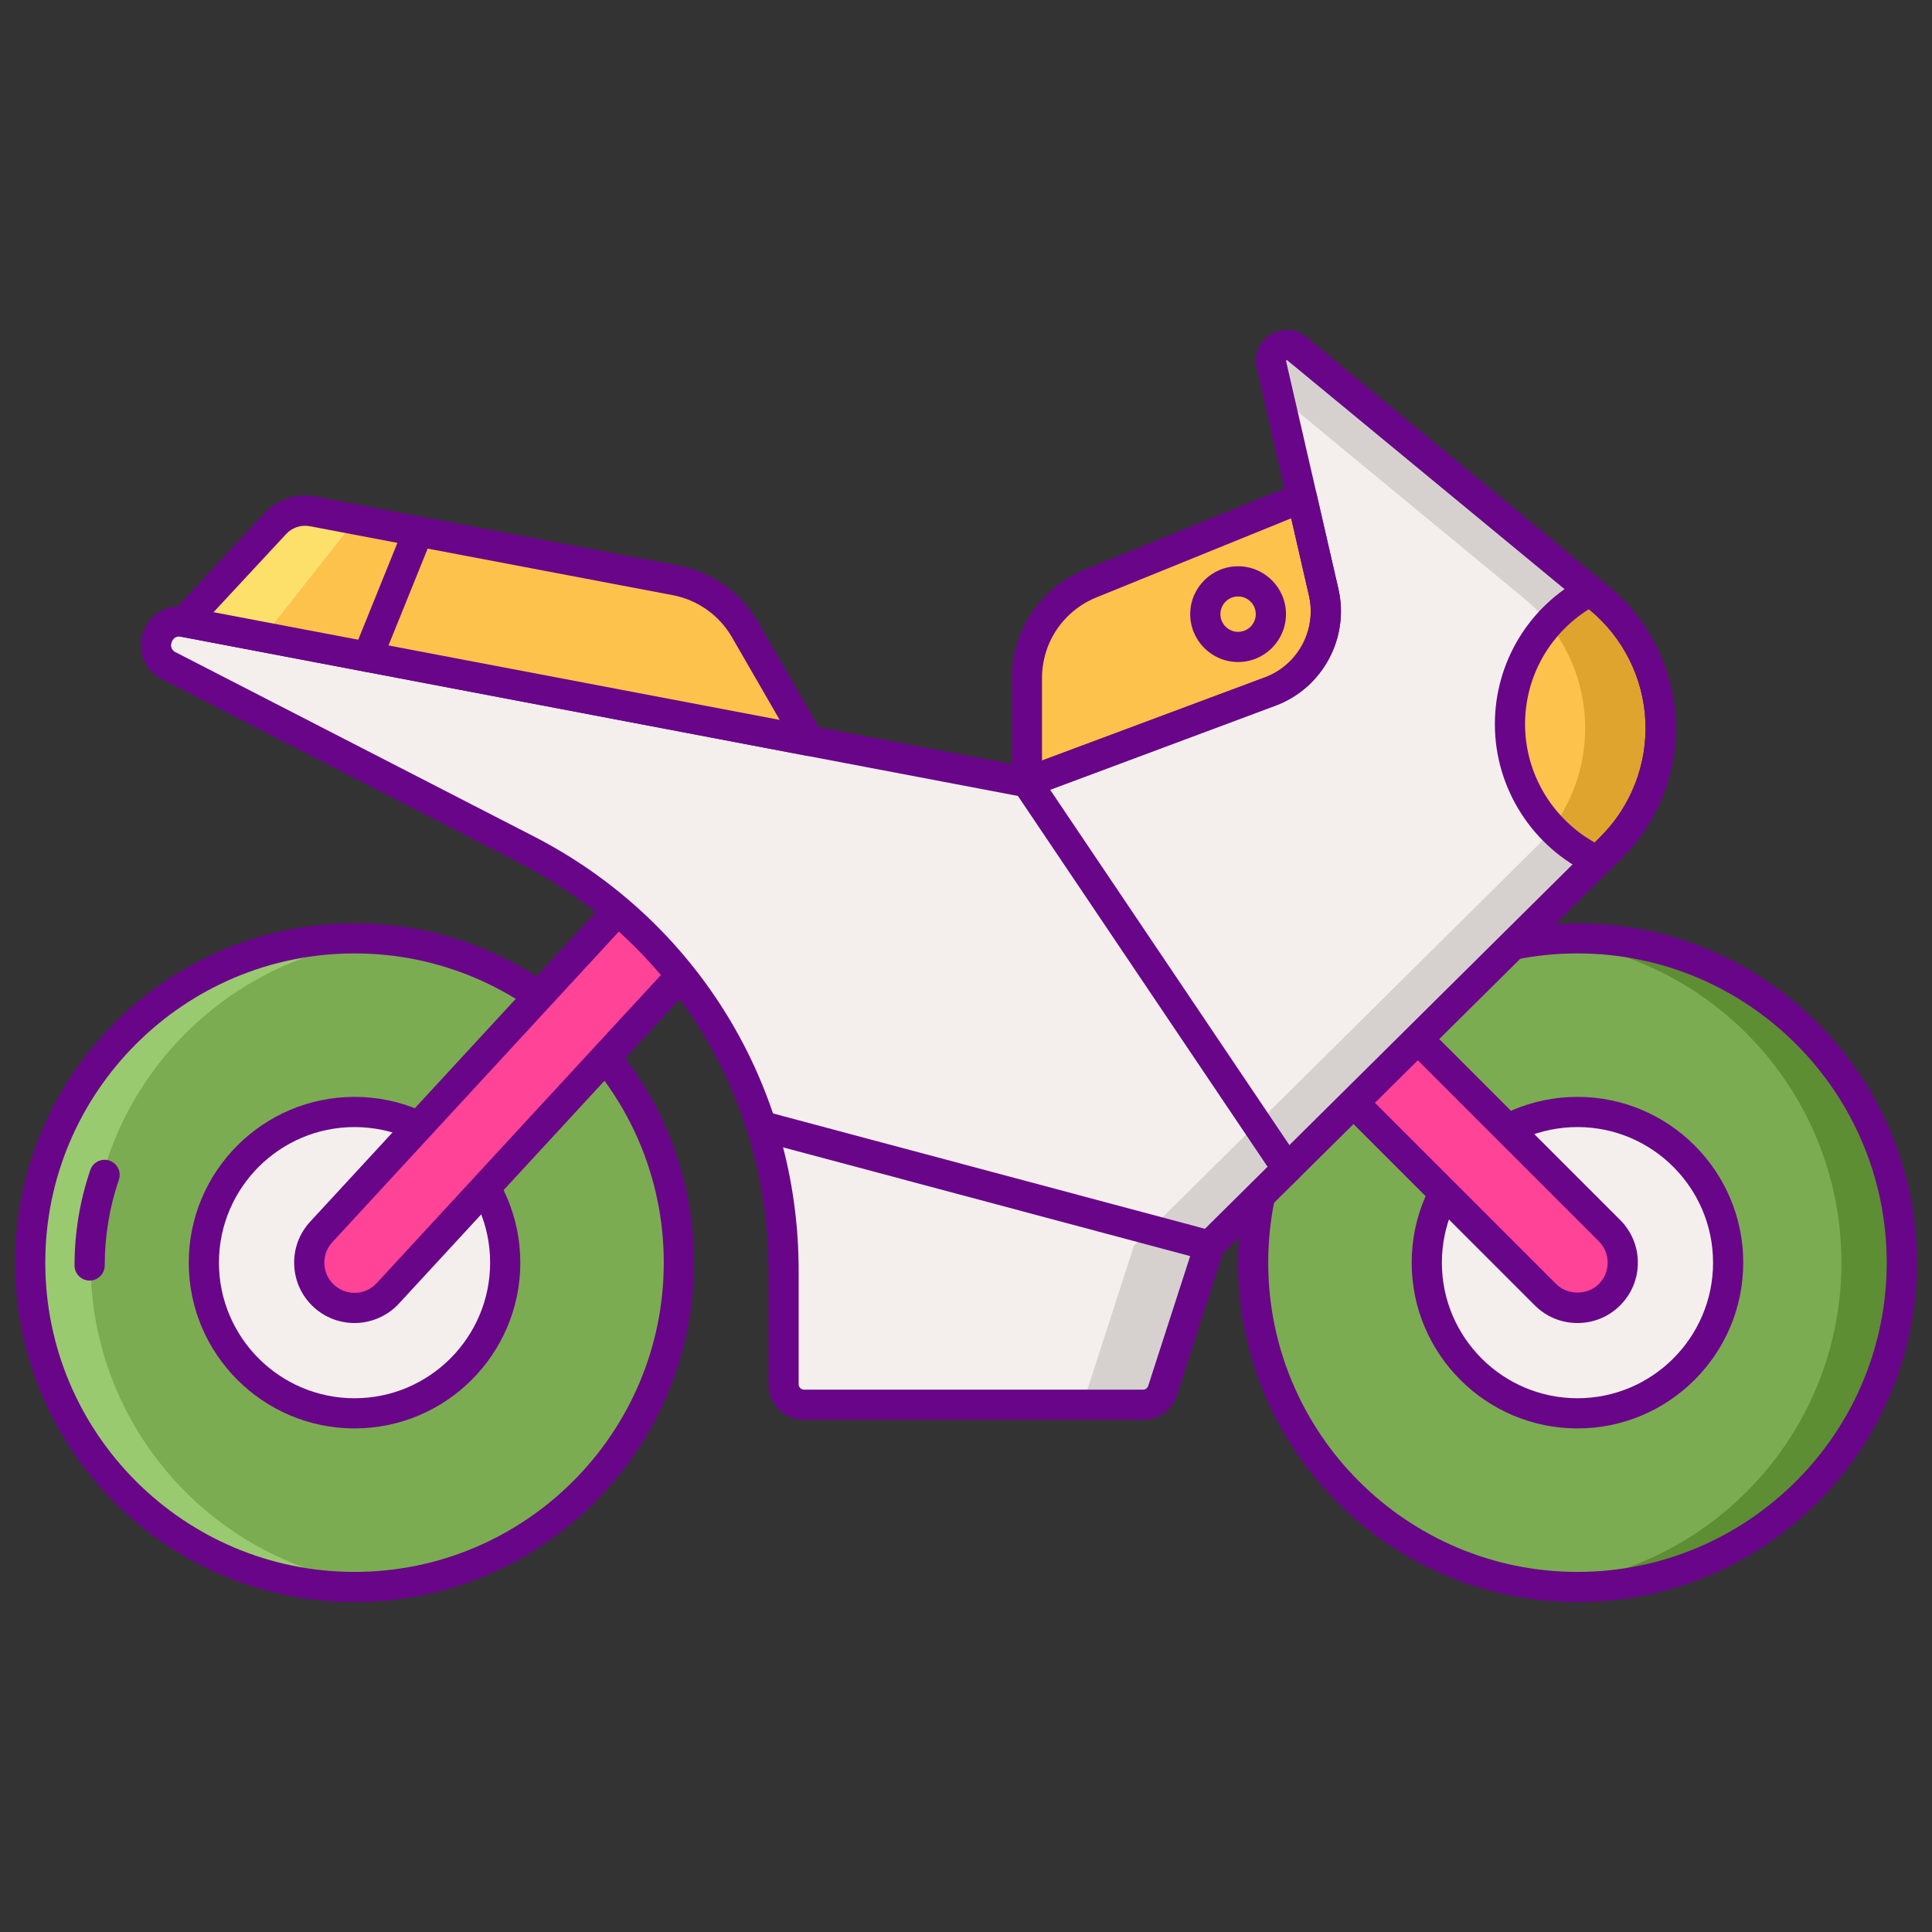 <svg id="Layer_1" enable-background="new 0 0 256 256" height="512" viewBox="0 0 256 256" width="512" xmlns="http://www.w3.org/2000/svg"><rect x="0" y="0" width="256" height="256" fill="#333333" stroke="none"/><ellipse cx="46.977" cy="167.309" fill="#7bac51" rx="42.977" ry="42.977" transform="matrix(.707 -.707 .707 .707 -104.546 82.221)"/><path d="m46.977 210.285c1.349 0 2.682-.07 4-.192-21.859-2.018-38.977-20.398-38.977-42.784s17.118-40.766 38.977-42.785c-1.318-.122-2.651-.192-4-.192-23.736 0-42.977 19.241-42.977 42.977 0 23.735 19.241 42.976 42.977 42.976z" fill="#99ca6f"/><path d="m46.977 212.285c-24.8 0-44.977-20.177-44.977-44.976s20.177-44.977 44.977-44.977 44.977 20.177 44.977 44.977-20.178 44.976-44.977 44.976zm0-85.953c-22.595 0-40.977 18.382-40.977 40.977s18.382 40.977 40.977 40.977 40.977-18.382 40.977-40.977-18.383-40.977-40.977-40.977z" fill="#690589"/><ellipse cx="46.977" cy="167.309" fill="#f4efed" rx="19.966" ry="19.966" transform="matrix(.172 -.985 .985 .172 -125.916 184.834)"/><path d="m46.977 189.274c-12.112 0-21.966-9.854-21.966-21.966s9.854-21.966 21.966-21.966 21.967 9.854 21.967 21.966-9.855 21.966-21.967 21.966zm0-39.931c-9.906 0-17.966 8.06-17.966 17.966s8.06 17.966 17.966 17.966c9.907 0 17.967-8.06 17.967-17.966s-8.06-17.966-17.967-17.966z" fill="#690589"/><path d="m46.975 173.309c-1.454 0-2.913-.525-4.066-1.59-2.436-2.247-2.589-6.043-.342-8.479l42.977-46.59c2.246-2.436 6.042-2.591 8.478-.342 2.436 2.247 2.589 6.043.342 8.479l-42.977 46.59c-1.183 1.282-2.795 1.932-4.412 1.932z" fill="#ff4397"/><path d="m46.975 175.309c-2.016 0-3.941-.753-5.423-2.12-1.57-1.449-2.482-3.423-2.568-5.558-.087-2.136.664-4.176 2.113-5.747l42.977-46.59c1.448-1.57 3.422-2.483 5.557-2.569 2.14-.105 4.178.664 5.748 2.114 1.57 1.449 2.482 3.423 2.568 5.558.087 2.136-.664 4.176-2.113 5.747l-42.977 46.59c-1.51 1.636-3.654 2.575-5.882 2.575zm42.982-58.591c-.055 0-.11.001-.165.003-1.067.044-2.055.5-2.778 1.285l-42.978 46.591c-.725.785-1.1 1.806-1.057 2.873s.5 2.055 1.285 2.779c.74.684 1.703 1.06 2.71 1.06 1.131 0 2.176-.457 2.942-1.288l42.977-46.59c.725-.785 1.1-1.806 1.057-2.873s-.5-2.055-1.285-2.779c-.745-.688-1.7-1.061-2.708-1.061z" fill="#690589"/><path d="m11.877 169.68c-1.104 0-2-.896-2-2 0-4.325.702-8.58 2.089-12.646.355-1.045 1.491-1.605 2.538-1.247 1.045.355 1.604 1.492 1.247 2.538-1.243 3.649-1.874 7.469-1.874 11.354 0 1.105-.896 2.001-2 2.001z" fill="#690589"/><ellipse cx="209.023" cy="167.309" fill="#7bac51" rx="42.977" ry="42.977" transform="matrix(.924 -.383 .383 .924 -48.115 92.725)"/><path d="m209.023 124.332c-1.349 0-2.682.07-4 .192 21.859 2.019 38.977 20.399 38.977 42.785s-17.118 40.766-38.977 42.785c1.318.122 2.651.192 4 .192 23.736 0 42.977-19.242 42.977-42.977 0-23.736-19.241-42.977-42.977-42.977z" fill="#5d8e33"/><path d="m209.023 212.285c-24.8 0-44.977-20.177-44.977-44.977s20.177-44.977 44.977-44.977 44.977 20.178 44.977 44.978-20.177 44.976-44.977 44.976zm0-85.953c-22.595 0-40.977 18.382-40.977 40.977s18.382 40.977 40.977 40.977 40.977-18.383 40.977-40.977-18.382-40.977-40.977-40.977z" fill="#690589"/><ellipse cx="209.023" cy="167.309" fill="#f4efed" rx="19.966" ry="19.966" transform="matrix(.16 -.987 .987 .16 10.393 346.833)"/><path d="m209.023 189.274c-12.112 0-21.967-9.854-21.967-21.966s9.854-21.966 21.967-21.966 21.966 9.854 21.966 21.966-9.853 21.966-21.966 21.966zm0-39.931c-9.907 0-17.967 8.06-17.967 17.966s8.06 17.966 17.967 17.966c9.906 0 17.966-8.06 17.966-17.966s-8.059-17.966-17.966-17.966z" fill="#690589"/><path d="m209.023 173.309c-1.535 0-3.071-.586-4.242-1.758l-41.424-41.424c-2.344-2.343-2.344-6.142 0-8.484 2.342-2.344 6.143-2.344 8.484 0l41.424 41.424c2.344 2.343 2.344 6.142 0 8.484-1.17 1.172-2.706 1.758-4.242 1.758z" fill="#ff4397"/><path d="m209.023 175.309c-2.138 0-4.146-.832-5.657-2.344l-41.423-41.424c-1.512-1.511-2.344-3.52-2.344-5.656s.832-4.146 2.344-5.656c1.51-1.512 3.519-2.344 5.656-2.344s4.146.832 5.657 2.344l41.423 41.424c1.512 1.511 2.344 3.52 2.344 5.656s-.832 4.146-2.344 5.656c-1.509 1.512-3.518 2.344-5.656 2.344zm-41.423-53.424c-1.068 0-2.072.416-2.827 1.172-.757.756-1.173 1.76-1.173 2.828s.416 2.072 1.172 2.828l41.424 41.424c1.512 1.512 4.146 1.512 5.655 0 .757-.756 1.173-1.76 1.173-2.828s-.416-2.072-1.172-2.828l-41.424-41.424c-.756-.756-1.76-1.172-2.828-1.172z" fill="#690589"/><path d="m22.089 88.064 47.743 24.548c20.872 10.732 33.992 32.231 33.992 55.7v15.11c0 1.498 1.215 2.713 2.713 2.713h44.923c1.177 0 2.219-.758 2.582-1.878l6.214-19.206 53.185-52.719c9.374-9.292 8.674-24.646-1.505-33.047l-40.086-33.08c-1.549-1.278-3.837.135-3.387 2.092l6.934 30.182c1.272 5.537-1.755 11.16-7.079 13.147l-32.247 12.032-111.7-21.251c-3.345-.636-5.132 3.794-2.282 5.657z" fill="#f4efed"/><path d="m211.935 79.284-40.085-33.08c-1.549-1.278-3.837.135-3.387 2.092l.954 4.152 32.519 26.836c10.18 8.401 10.88 23.756 1.506 33.047l-53.185 52.719-6.214 19.206c-.362 1.12-1.405 1.878-2.582 1.878h10c1.177 0 2.219-.759 2.582-1.878l6.214-19.206 53.185-52.719c9.372-9.291 8.673-24.646-1.507-33.047z" fill="#d6d1cf"/><path d="m200.077 95.958c0 8.038 4.76 14.948 11.607 18.114l1.756-1.741c9.374-9.292 8.675-24.646-1.506-33.047l-1.194-.985c-6.337 3.346-10.663 9.994-10.663 17.659z" fill="#fcc24c"/><path d="m211.935 79.284-1.194-.985c-2.093 1.105-3.96 2.576-5.531 4.319 6.237 7.833 6.483 19.034.449 27.15 1.716 1.781 3.752 3.253 6.025 4.304l1.756-1.741c9.374-9.291 8.675-24.646-1.505-33.047z" fill="#dea42e"/><path d="m136.07 103.658v-13.783c0-5.521 3.346-10.492 8.462-12.57l27.983-11.366 2.88 12.539c1.272 5.537-1.755 11.16-7.079 13.147z" fill="#fcc24c"/><g fill="#690589"><path d="m164.054 87.722c-3.498 0-6.344-2.846-6.344-6.344s2.846-6.344 6.344-6.344 6.344 2.846 6.344 6.344-2.846 6.344-6.344 6.344zm0-8.688c-1.292 0-2.344 1.052-2.344 2.344s1.052 2.344 2.344 2.344 2.344-1.052 2.344-2.344-1.052-2.344-2.344-2.344z"/><path d="m136.07 105.657c-.402 0-.801-.121-1.141-.357-.538-.373-.859-.987-.859-1.643v-13.782c0-6.366 3.812-12.027 9.71-14.423l27.982-11.365c.544-.222 1.156-.192 1.676.078s.896.756 1.026 1.327l2.88 12.539c1.491 6.489-2.089 13.14-8.328 15.468l-32.247 12.032c-.226.084-.463.126-.699.126zm35.022-36.98-25.807 10.481c-4.383 1.78-7.215 5.986-7.215 10.717v10.901l29.548-11.025c4.366-1.629 6.872-6.282 5.828-10.824z"/><path d="m151.46 188.135h-44.923c-2.6 0-4.714-2.114-4.714-4.714v-15.109c0-22.824-12.609-43.485-32.906-53.922l-47.742-24.548c-.062-.031-.122-.066-.18-.104-2.102-1.373-2.883-3.859-1.944-6.187.939-2.329 3.237-3.576 5.693-3.109l111.15 21.146 31.724-11.837c4.366-1.629 6.872-6.282 5.828-10.824l-6.934-30.183c-.399-1.74.324-3.471 1.843-4.409 1.521-.938 3.389-.81 4.768.327l40.085 33.079c5.287 4.363 8.498 10.793 8.811 17.642.312 6.848-2.302 13.543-7.17 18.369l-52.841 52.376-6.063 18.743c-.631 1.951-2.432 3.264-4.485 3.264zm-128.346-101.793 47.631 24.491c21.637 11.124 35.078 33.148 35.078 57.479v15.109c0 .394.32.714.714.714h44.923c.311 0 .583-.198.678-.493l6.214-19.207c.099-.305.269-.58.495-.806l53.186-52.719c4.067-4.031 6.251-9.624 5.99-15.346-.261-5.721-2.943-11.093-7.36-14.737l-40.086-33.08c-.041-.035-.056-.048-.119-.009-.062.039-.058.057-.046.11l6.934 30.182c1.491 6.49-2.089 13.141-8.328 15.469l-32.247 12.032c-.343.129-.713.16-1.073.091l-111.701-21.25c-.813-.156-1.134.421-1.236.675-.099.245-.255.849.353 1.295z"/><path d="m170.543 156.854c-.644 0-1.274-.31-1.661-.883l-34.471-51.197c-.617-.916-.374-2.159.542-2.776.917-.616 2.159-.373 2.776.542l34.471 51.197c.617.916.374 2.159-.542 2.776-.343.231-.731.341-1.115.341z"/></g><path d="m24.371 82.407 12.075-13.004c1.271-1.368 3.155-1.987 4.989-1.639l48.071 9.13c3.878.737 7.243 3.126 9.217 6.544l8.507 14.731z" fill="#fcc24c"/><path d="m46.446 69.716c.251-.32.532-.594.827-.842l-5.838-1.109c-1.834-.348-3.719.271-4.989 1.639l-12.075 13.003 10.512 2z" fill="#fce06a"/><path d="m107.229 100.171c-.124 0-.249-.012-.374-.035l-82.858-15.764c-.715-.136-1.299-.649-1.526-1.341-.227-.691-.061-1.452.435-1.985l12.074-13.004c1.749-1.883 4.299-2.723 6.827-2.242l48.071 9.131c4.453.846 8.309 3.582 10.576 7.509l8.507 14.731c.391.678.351 1.521-.102 2.158-.379.534-.989.842-1.63.842zm-78.932-19.053 75.018 14.272-6.323-10.951c-1.685-2.917-4.55-4.951-7.858-5.579l-48.07-9.131c-1.166-.223-2.344.167-3.151 1.035z" fill="#690589"/><path d="m160.256 167.051c-.171 0-.344-.022-.517-.068l-59.424-15.872c-1.067-.285-1.702-1.382-1.417-2.448.285-1.067 1.38-1.701 2.448-1.417l59.424 15.872c1.067.285 1.702 1.382 1.417 2.448-.239.894-1.047 1.485-1.931 1.485z" fill="#690589"/><path d="m211.684 116.072c-.283 0-.569-.061-.839-.185-7.756-3.587-12.768-11.409-12.768-19.93 0-8.165 4.495-15.609 11.73-19.428.714-.375 1.584-.288 2.207.227l1.193.985c5.287 4.363 8.499 10.793 8.811 17.642.312 6.848-2.302 13.542-7.17 18.368l-1.756 1.74c-.382.381-.891.581-1.408.581zm-1.149-35.349c-5.249 3.273-8.458 8.998-8.458 15.235 0 6.509 3.58 12.521 9.226 15.677l.729-.724c4.067-4.032 6.251-9.625 5.99-15.346-.261-5.722-2.943-11.093-7.361-14.738z" fill="#690589"/><path d="m48.707 89.038c-.249 0-.503-.048-.749-.146-1.023-.414-1.519-1.58-1.104-2.604l6.719-16.614c.415-1.023 1.577-1.517 2.604-1.104 1.023.414 1.519 1.58 1.104 2.604l-6.719 16.614c-.315.777-1.064 1.25-1.855 1.25z" fill="#690589"/></svg>